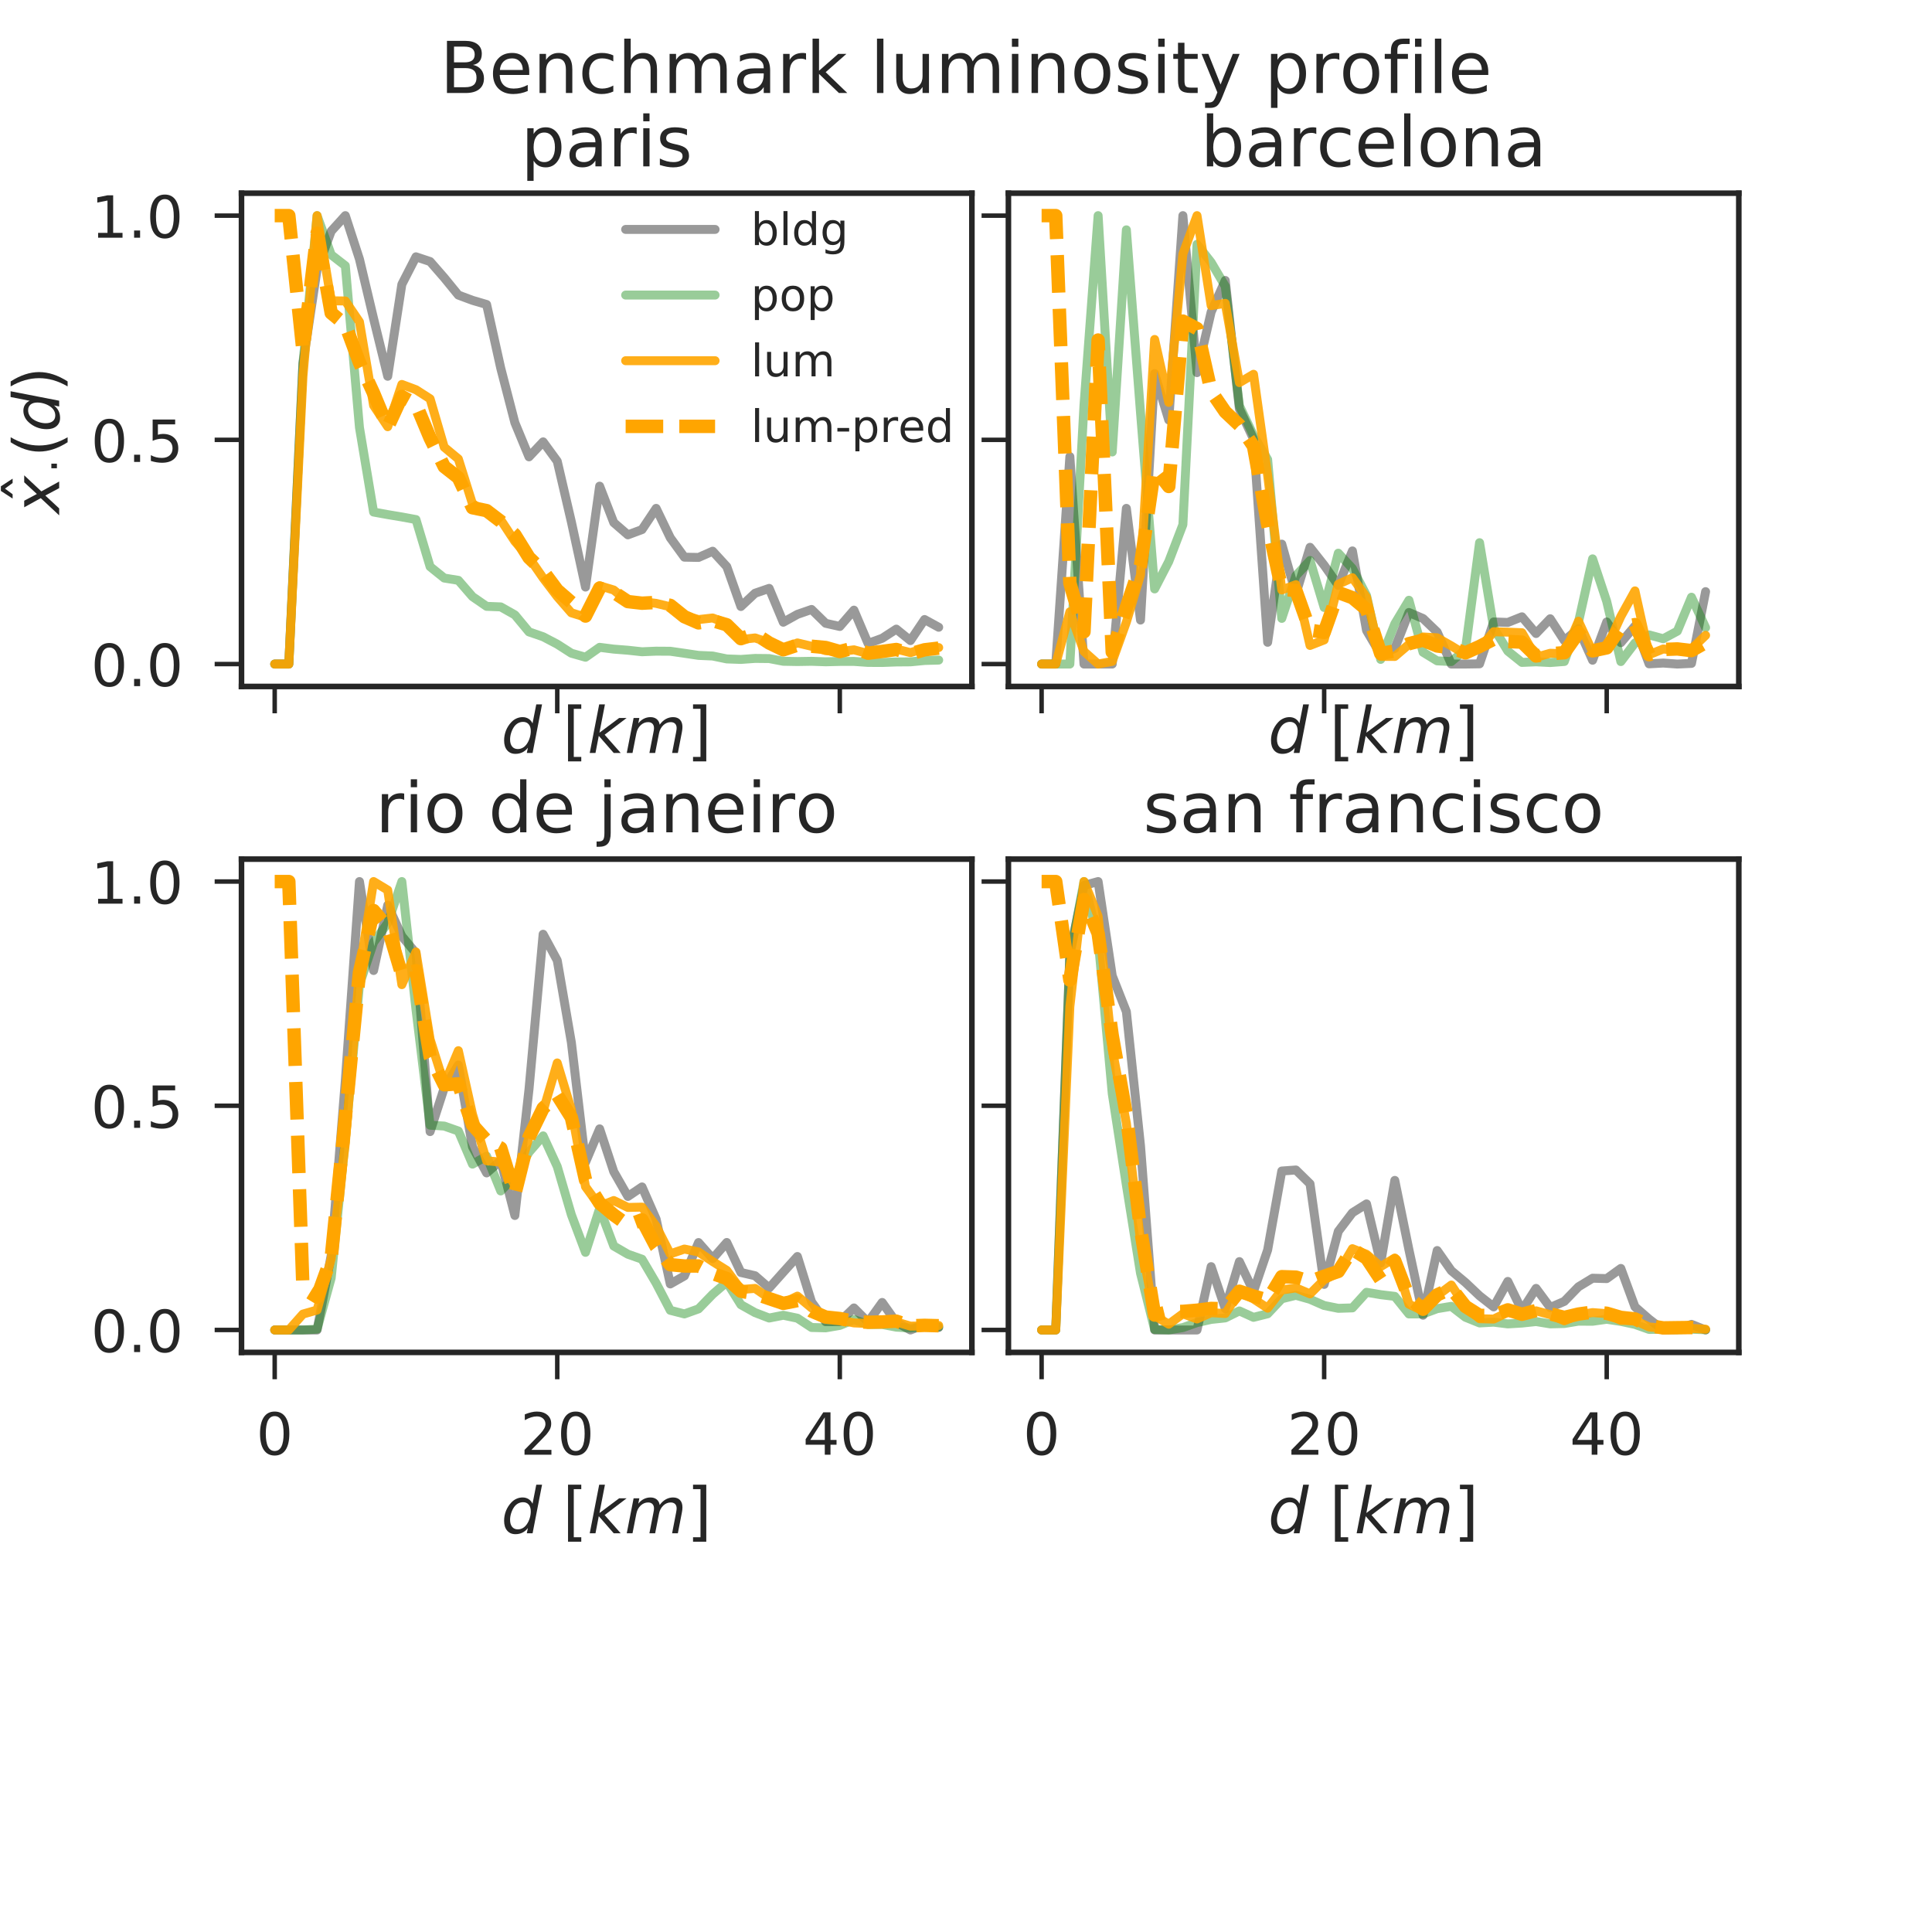 <?xml version="1.0" encoding="utf-8" standalone="no"?>
<!DOCTYPE svg PUBLIC "-//W3C//DTD SVG 1.1//EN"
  "http://www.w3.org/Graphics/SVG/1.1/DTD/svg11.dtd">
<!-- Created with matplotlib (http://matplotlib.org/) -->
<svg height="432pt" version="1.1" viewBox="0 0 432 432" width="432pt" xmlns="http://www.w3.org/2000/svg" xmlns:xlink="http://www.w3.org/1999/xlink">
 <defs>
  <style type="text/css">
*{stroke-linecap:butt;stroke-linejoin:round;}
  </style>
 </defs>
 <g id="figure_1">
  <g id="patch_1">
   <path d="M 0 432 
L 432 432 
L 432 0 
L 0 0 
z
" style="fill:#ffffff;"/>
  </g>
  <g id="axes_1">
   <g id="patch_2">
    <path d="M 54 153.498 
L 217.317 153.498 
L 217.317 43.2 
L 54 43.2 
z
" style="fill:#ffffff;"/>
   </g>
   <g id="matplotlib.axis_1">
    <g id="xtick_1">
     <g id="line2d_1">
      <defs>
       <path d="M 0 0 
L 0 6 
" id="m5bbe6bc171" style="stroke:#262626;"/>
      </defs>
      <g>
       <use style="fill:#262626;stroke:#262626;" x="61.424" xlink:href="#m5bbe6bc171" y="153.498"/>
      </g>
     </g>
    </g>
    <g id="xtick_2">
     <g id="line2d_2">
      <g>
       <use style="fill:#262626;stroke:#262626;" x="124.602" xlink:href="#m5bbe6bc171" y="153.498"/>
      </g>
     </g>
    </g>
    <g id="xtick_3">
     <g id="line2d_3">
      <g>
       <use style="fill:#262626;stroke:#262626;" x="187.781" xlink:href="#m5bbe6bc171" y="153.498"/>
      </g>
     </g>
    </g>
    <g id="text_1">
     <!-- $d \ [km]$ -->
     <defs>
      <path d="M 41.797 8.203 
Q 38.188 3.469 33.25 1.016 
Q 28.328 -1.422 22.312 -1.422 
Q 14.109 -1.422 9.344 4.172 
Q 4.594 9.766 4.594 19.484 
Q 4.594 27.594 7.469 34.938 
Q 10.359 42.281 15.828 48.094 
Q 19.438 51.953 23.969 53.969 
Q 28.516 56 33.5 56 
Q 38.766 56 42.797 53.453 
Q 46.828 50.922 49.031 46.188 
L 54.891 75.984 
L 63.922 75.984 
L 49.125 0 
L 40.094 0 
z
M 13.922 21.094 
Q 13.922 14.016 17.109 10.062 
Q 20.312 6.109 25.984 6.109 
Q 30.172 6.109 33.766 8.125 
Q 37.359 10.156 40.094 14.109 
Q 42.969 18.219 44.625 23.578 
Q 46.297 28.953 46.297 34.188 
Q 46.297 40.969 43.094 44.766 
Q 39.891 48.578 34.281 48.578 
Q 30.031 48.578 26.359 46.578 
Q 22.703 44.578 20.125 40.828 
Q 17.281 36.766 15.594 31.391 
Q 13.922 26.031 13.922 21.094 
" id="DejaVuSans-Oblique-64"/>
      <path d="M 8.594 75.984 
L 29.297 75.984 
L 29.297 69 
L 17.578 69 
L 17.578 -6.203 
L 29.297 -6.203 
L 29.297 -13.188 
L 8.594 -13.188 
z
" id="DejaVuSans-5b"/>
      <path d="M 18.312 75.984 
L 27.297 75.984 
L 18.703 31.688 
L 49.516 54.688 
L 61.188 54.688 
L 26.812 28.516 
L 51.906 0 
L 41.016 0 
L 17.672 26.703 
L 12.5 0 
L 3.516 0 
z
" id="DejaVuSans-Oblique-6b"/>
      <path d="M 89.797 33.016 
L 83.406 0 
L 74.422 0 
L 80.719 32.719 
Q 81.109 34.812 81.297 36.328 
Q 81.5 37.844 81.5 38.922 
Q 81.5 43.312 79.047 45.75 
Q 76.609 48.188 72.219 48.188 
Q 65.672 48.188 60.547 43.281 
Q 55.422 38.375 53.906 30.516 
L 47.906 0 
L 38.922 0 
L 45.312 32.719 
Q 45.703 34.516 45.891 36.047 
Q 46.094 37.594 46.094 38.812 
Q 46.094 43.266 43.656 45.719 
Q 41.219 48.188 36.922 48.188 
Q 30.281 48.188 25.141 43.281 
Q 20.016 38.375 18.5 30.516 
L 12.5 0 
L 3.516 0 
L 14.203 54.688 
L 23.188 54.688 
L 21.484 46.188 
Q 25.141 50.984 30.047 53.484 
Q 34.969 56 40.578 56 
Q 46.531 56 50.359 52.875 
Q 54.203 49.75 54.984 44.188 
Q 59.078 49.953 64.469 52.969 
Q 69.875 56 75.875 56 
Q 82.906 56 86.734 51.953 
Q 90.578 47.906 90.578 40.484 
Q 90.578 38.875 90.375 36.938 
Q 90.188 35.016 89.797 33.016 
" id="DejaVuSans-Oblique-6d"/>
      <path d="M 30.422 75.984 
L 30.422 -13.188 
L 9.719 -13.188 
L 9.719 -6.203 
L 21.391 -6.203 
L 21.391 69 
L 9.719 69 
L 9.719 75.984 
z
" id="DejaVuSans-5d"/>
     </defs>
     <g style="fill:#262626;" transform="translate(112.064 168.364)scale(0.143 -0.143)">
      <use transform="translate(0 0.016)" xlink:href="#DejaVuSans-Oblique-64"/>
      <use transform="translate(95.947 0.016)" xlink:href="#DejaVuSans-5b"/>
      <use transform="translate(134.961 0.016)" xlink:href="#DejaVuSans-Oblique-6b"/>
      <use transform="translate(192.871 0.016)" xlink:href="#DejaVuSans-Oblique-6d"/>
      <use transform="translate(290.283 0.016)" xlink:href="#DejaVuSans-5d"/>
     </g>
    </g>
   </g>
   <g id="matplotlib.axis_2">
    <g id="ytick_1">
     <g id="line2d_4">
      <defs>
       <path d="M 0 0 
L -6 0 
" id="mf1b7a9332d" style="stroke:#262626;"/>
      </defs>
      <g>
       <use style="fill:#262626;stroke:#262626;" x="54" xlink:href="#mf1b7a9332d" y="148.484"/>
      </g>
     </g>
     <g id="text_2">
      <!-- 0.0 -->
      <defs>
       <path d="M 31.781 66.406 
Q 24.172 66.406 20.328 58.906 
Q 16.5 51.422 16.5 36.375 
Q 16.5 21.391 20.328 13.891 
Q 24.172 6.391 31.781 6.391 
Q 39.453 6.391 43.281 13.891 
Q 47.125 21.391 47.125 36.375 
Q 47.125 51.422 43.281 58.906 
Q 39.453 66.406 31.781 66.406 
M 31.781 74.219 
Q 44.047 74.219 50.516 64.516 
Q 56.984 54.828 56.984 36.375 
Q 56.984 17.969 50.516 8.266 
Q 44.047 -1.422 31.781 -1.422 
Q 19.531 -1.422 13.062 8.266 
Q 6.594 17.969 6.594 36.375 
Q 6.594 54.828 13.062 64.516 
Q 19.531 74.219 31.781 74.219 
" id="DejaVuSans-30"/>
       <path d="M 10.688 12.406 
L 21 12.406 
L 21 0 
L 10.688 0 
z
" id="DejaVuSans-2e"/>
      </defs>
      <g style="fill:#262626;" transform="translate(20.326 153.423)scale(0.13 -0.13)">
       <use xlink:href="#DejaVuSans-30"/>
       <use x="63.623" xlink:href="#DejaVuSans-2e"/>
       <use x="95.41" xlink:href="#DejaVuSans-30"/>
      </g>
     </g>
    </g>
    <g id="ytick_2">
     <g id="line2d_5">
      <g>
       <use style="fill:#262626;stroke:#262626;" x="54" xlink:href="#mf1b7a9332d" y="98.349"/>
      </g>
     </g>
     <g id="text_3">
      <!-- 0.5 -->
      <defs>
       <path d="M 10.797 72.906 
L 49.516 72.906 
L 49.516 64.594 
L 19.828 64.594 
L 19.828 46.734 
Q 21.969 47.469 24.109 47.828 
Q 26.266 48.188 28.422 48.188 
Q 40.625 48.188 47.75 41.5 
Q 54.891 34.812 54.891 23.391 
Q 54.891 11.625 47.562 5.094 
Q 40.234 -1.422 26.906 -1.422 
Q 22.312 -1.422 17.547 -0.641 
Q 12.797 0.141 7.719 1.703 
L 7.719 11.625 
Q 12.109 9.234 16.797 8.062 
Q 21.484 6.891 26.703 6.891 
Q 35.156 6.891 40.078 11.328 
Q 45.016 15.766 45.016 23.391 
Q 45.016 31 40.078 35.438 
Q 35.156 39.891 26.703 39.891 
Q 22.75 39.891 18.812 39.016 
Q 14.891 38.141 10.797 36.281 
z
" id="DejaVuSans-35"/>
      </defs>
      <g style="fill:#262626;" transform="translate(20.326 103.288)scale(0.13 -0.13)">
       <use xlink:href="#DejaVuSans-30"/>
       <use x="63.623" xlink:href="#DejaVuSans-2e"/>
       <use x="95.41" xlink:href="#DejaVuSans-35"/>
      </g>
     </g>
    </g>
    <g id="ytick_3">
     <g id="line2d_6">
      <g>
       <use style="fill:#262626;stroke:#262626;" x="54" xlink:href="#mf1b7a9332d" y="48.214"/>
      </g>
     </g>
     <g id="text_4">
      <!-- 1.0 -->
      <defs>
       <path d="M 12.406 8.297 
L 28.516 8.297 
L 28.516 63.922 
L 10.984 60.406 
L 10.984 69.391 
L 28.422 72.906 
L 38.281 72.906 
L 38.281 8.297 
L 54.391 8.297 
L 54.391 0 
L 12.406 0 
z
" id="DejaVuSans-31"/>
      </defs>
      <g style="fill:#262626;" transform="translate(20.326 53.153)scale(0.13 -0.13)">
       <use xlink:href="#DejaVuSans-31"/>
       <use x="63.623" xlink:href="#DejaVuSans-2e"/>
       <use x="95.41" xlink:href="#DejaVuSans-30"/>
      </g>
     </g>
    </g>
    <g id="text_5">
     <!-- $\hat x_{\cdot}(d)$ -->
     <defs>
      <path d="M -28.609 79.984 
L -21.391 79.984 
L -9.422 61.625 
L -16.219 61.625 
L -25 73.578 
L -33.797 61.625 
L -40.578 61.625 
z
M -25 56 
z
" id="DejaVuSans-302"/>
      <path d="M 60.016 54.688 
L 34.906 27.875 
L 50.297 0 
L 39.984 0 
L 28.422 21.688 
L 8.297 0 
L -2.594 0 
L 24.312 28.812 
L 10.016 54.688 
L 20.312 54.688 
L 30.812 34.906 
L 49.125 54.688 
z
" id="DejaVuSans-Oblique-78"/>
      <path d="M 10.688 40.922 
L 21 40.922 
L 21 28.516 
L 10.688 28.516 
z
" id="DejaVuSans-22c5"/>
      <path d="M 31 75.875 
Q 24.469 64.656 21.281 53.656 
Q 18.109 42.672 18.109 31.391 
Q 18.109 20.125 21.312 9.062 
Q 24.516 -2 31 -13.188 
L 23.188 -13.188 
Q 15.875 -1.703 12.234 9.375 
Q 8.594 20.453 8.594 31.391 
Q 8.594 42.281 12.203 53.312 
Q 15.828 64.359 23.188 75.875 
z
" id="DejaVuSans-28"/>
      <path d="M 8.016 75.875 
L 15.828 75.875 
Q 23.141 64.359 26.781 53.312 
Q 30.422 42.281 30.422 31.391 
Q 30.422 20.453 26.781 9.375 
Q 23.141 -1.703 15.828 -13.188 
L 8.016 -13.188 
Q 14.5 -2 17.703 9.062 
Q 20.906 20.125 20.906 31.391 
Q 20.906 42.672 17.703 53.656 
Q 14.5 64.656 8.016 75.875 
" id="DejaVuSans-29"/>
     </defs>
     <g style="fill:#262626;" transform="translate(13.352 114.865)rotate(-90)scale(0.143 -0.143)">
      <use transform="translate(64.227 12.016)" xlink:href="#DejaVuSans-302"/>
      <use transform="translate(0 0.828)" xlink:href="#DejaVuSans-Oblique-78"/>
      <use transform="translate(63.551 -15.578)scale(0.7)" xlink:href="#DejaVuSans-22c5"/>
      <use transform="translate(88.536 0.828)" xlink:href="#DejaVuSans-28"/>
      <use transform="translate(127.55 0.828)" xlink:href="#DejaVuSans-Oblique-64"/>
      <use transform="translate(191.026 0.828)" xlink:href="#DejaVuSans-29"/>
     </g>
    </g>
   </g>
   <g id="line2d_7">
    <path clip-path="url(#p64a6542335)" d="M 61.424 148.484 
L 64.582 148.484 
L 67.741 81.248 
L 70.9 60.214 
L 74.059 51.695 
L 77.218 48.214 
L 80.377 57.945 
L 83.536 71.242 
L 86.695 84.134 
L 89.854 63.584 
L 93.013 57.424 
L 96.172 58.481 
L 99.331 62.104 
L 102.49 65.978 
L 105.649 67.156 
L 108.808 68.086 
L 111.967 82.323 
L 115.125 94.515 
L 118.284 102.151 
L 121.443 98.801 
L 124.602 103.133 
L 127.761 116.701 
L 130.92 131.269 
L 134.079 108.703 
L 137.238 116.857 
L 140.397 119.591 
L 143.556 118.414 
L 146.715 113.674 
L 149.874 120.243 
L 153.033 124.584 
L 156.192 124.645 
L 159.351 123.253 
L 162.51 126.701 
L 165.668 135.615 
L 168.827 132.651 
L 171.986 131.564 
L 175.145 139.132 
L 178.304 137.371 
L 181.463 136.275 
L 184.622 139.369 
L 187.781 140.081 
L 190.94 136.429 
L 194.099 143.871 
L 197.258 142.724 
L 200.417 140.672 
L 203.576 143.235 
L 206.735 138.526 
L 209.894 140.256 
" style="fill:none;opacity:0.4;stroke:#000000;stroke-linecap:round;stroke-width:2;"/>
   </g>
   <g id="line2d_8">
    <path clip-path="url(#p64a6542335)" d="M 61.424 148.484 
L 64.582 148.484 
L 67.741 81.296 
L 70.9 48.214 
L 74.059 56.966 
L 77.218 59.423 
L 80.377 95.596 
L 83.536 114.497 
L 86.695 115.068 
L 89.854 115.595 
L 93.013 116.177 
L 96.172 126.712 
L 99.331 129.253 
L 102.49 129.765 
L 105.649 133.404 
L 108.808 135.582 
L 111.967 135.702 
L 115.125 137.485 
L 118.284 141.295 
L 121.443 142.38 
L 124.602 144.035 
L 127.761 146.061 
L 130.92 146.958 
L 134.079 144.744 
L 137.238 145.145 
L 140.397 145.393 
L 143.556 145.735 
L 146.715 145.602 
L 149.874 145.623 
L 153.033 146.074 
L 156.192 146.547 
L 159.351 146.687 
L 162.51 147.338 
L 165.668 147.452 
L 168.827 147.225 
L 171.986 147.257 
L 175.145 147.864 
L 178.304 147.923 
L 181.463 147.869 
L 184.622 147.979 
L 187.781 147.902 
L 190.94 147.896 
L 194.099 148.116 
L 197.258 148.133 
L 200.417 148.016 
L 203.576 147.991 
L 206.735 147.685 
L 209.894 147.597 
" style="fill:none;opacity:0.4;stroke:#008000;stroke-linecap:round;stroke-width:2;"/>
   </g>
   <g id="line2d_9">
    <path clip-path="url(#p64a6542335)" d="M 61.424 148.484 
L 64.582 148.484 
L 67.741 84.138 
L 70.9 48.214 
L 74.059 67.259 
L 77.218 67.3 
L 80.377 71.967 
L 83.536 90.659 
L 86.695 95.412 
L 89.854 85.962 
L 93.013 87.145 
L 96.172 89.172 
L 99.331 99.993 
L 102.49 102.618 
L 105.649 112.672 
L 108.808 114.417 
L 111.967 116.238 
L 115.125 121.05 
L 118.284 124.681 
L 121.443 129.238 
L 124.602 133.396 
L 127.761 137.026 
L 130.92 138.001 
L 134.079 130.976 
L 137.238 131.931 
L 140.397 134.569 
L 143.556 134.524 
L 146.715 134.914 
L 149.874 135.677 
L 153.033 137.66 
L 156.192 138.538 
L 159.351 138.181 
L 162.51 139.365 
L 165.668 142.998 
L 168.827 142.643 
L 171.986 143.703 
L 175.145 145.033 
L 178.304 143.759 
L 181.463 144.507 
L 184.622 145.488 
L 187.781 145.709 
L 190.94 145.299 
L 194.099 146.154 
L 197.258 145.866 
L 200.417 145.128 
L 203.576 145.929 
L 206.735 144.983 
L 209.894 144.8 
" style="fill:none;opacity:0.9;stroke:#ffa500;stroke-linecap:round;stroke-width:2;"/>
   </g>
   <g id="line2d_10">
    <path clip-path="url(#p64a6542335)" d="M 61.424 48.214 
L 64.582 48.214 
L 67.741 78.473 
L 70.9 52.157 
L 74.059 69.986 
L 77.218 72.596 
L 80.377 81.086 
L 83.536 87.926 
L 86.695 95.533 
L 89.854 88.654 
L 93.013 90.401 
L 96.172 97.943 
L 99.331 104.334 
L 102.49 106.814 
L 105.649 113.531 
L 108.808 114.176 
L 111.967 116.582 
L 115.125 119.576 
L 118.284 124.668 
L 121.443 127.72 
L 124.602 131.963 
L 127.761 134.701 
L 130.92 137.749 
L 134.079 131.497 
L 137.238 132.435 
L 140.397 134.517 
L 143.556 134.877 
L 146.715 134.707 
L 149.874 135.364 
L 153.033 137.899 
L 156.192 139.277 
L 159.351 138.76 
L 162.51 139.706 
L 165.668 142.806 
L 168.827 141.716 
L 171.986 143.769 
L 175.145 145.298 
L 178.304 144.245 
L 181.463 144.499 
L 184.622 144.785 
L 187.781 145.689 
L 190.94 144.882 
L 194.099 146.055 
L 197.258 145.663 
L 200.417 145.229 
L 203.576 146.201 
L 206.735 145.296 
L 209.894 144.922 
" style="fill:none;stroke:#ffa500;stroke-dasharray:8.4,3.6;stroke-dashoffset:0;stroke-width:3;"/>
   </g>
   <g id="patch_3">
    <path d="M 54 153.498 
L 54 43.2 
" style="fill:none;stroke:#262626;stroke-linecap:square;stroke-linejoin:miter;stroke-width:1.25;"/>
   </g>
   <g id="patch_4">
    <path d="M 217.317 153.498 
L 217.317 43.2 
" style="fill:none;stroke:#262626;stroke-linecap:square;stroke-linejoin:miter;stroke-width:1.25;"/>
   </g>
   <g id="patch_5">
    <path d="M 54 153.498 
L 217.317 153.498 
" style="fill:none;stroke:#262626;stroke-linecap:square;stroke-linejoin:miter;stroke-width:1.25;"/>
   </g>
   <g id="patch_6">
    <path d="M 54 43.2 
L 217.317 43.2 
" style="fill:none;stroke:#262626;stroke-linecap:square;stroke-linejoin:miter;stroke-width:1.25;"/>
   </g>
   <g id="text_6">
    <!-- paris -->
    <defs>
     <path d="M 18.109 8.203 
L 18.109 -20.797 
L 9.078 -20.797 
L 9.078 54.688 
L 18.109 54.688 
L 18.109 46.391 
Q 20.953 51.266 25.266 53.625 
Q 29.594 56 35.594 56 
Q 45.562 56 51.781 48.094 
Q 58.016 40.188 58.016 27.297 
Q 58.016 14.406 51.781 6.484 
Q 45.562 -1.422 35.594 -1.422 
Q 29.594 -1.422 25.266 0.953 
Q 20.953 3.328 18.109 8.203 
M 48.688 27.297 
Q 48.688 37.203 44.609 42.844 
Q 40.531 48.484 33.406 48.484 
Q 26.266 48.484 22.188 42.844 
Q 18.109 37.203 18.109 27.297 
Q 18.109 17.391 22.188 11.75 
Q 26.266 6.109 33.406 6.109 
Q 40.531 6.109 44.609 11.75 
Q 48.688 17.391 48.688 27.297 
" id="DejaVuSans-70"/>
     <path d="M 34.281 27.484 
Q 23.391 27.484 19.188 25 
Q 14.984 22.516 14.984 16.5 
Q 14.984 11.719 18.141 8.906 
Q 21.297 6.109 26.703 6.109 
Q 34.188 6.109 38.703 11.406 
Q 43.219 16.703 43.219 25.484 
L 43.219 27.484 
z
M 52.203 31.203 
L 52.203 0 
L 43.219 0 
L 43.219 8.297 
Q 40.141 3.328 35.547 0.953 
Q 30.953 -1.422 24.312 -1.422 
Q 15.922 -1.422 10.953 3.297 
Q 6 8.016 6 15.922 
Q 6 25.141 12.172 29.828 
Q 18.359 34.516 30.609 34.516 
L 43.219 34.516 
L 43.219 35.406 
Q 43.219 41.609 39.141 45 
Q 35.062 48.391 27.688 48.391 
Q 23 48.391 18.547 47.266 
Q 14.109 46.141 10.016 43.891 
L 10.016 52.203 
Q 14.938 54.109 19.578 55.047 
Q 24.219 56 28.609 56 
Q 40.484 56 46.344 49.844 
Q 52.203 43.703 52.203 31.203 
" id="DejaVuSans-61"/>
     <path d="M 41.109 46.297 
Q 39.594 47.172 37.812 47.578 
Q 36.031 48 33.891 48 
Q 26.266 48 22.188 43.047 
Q 18.109 38.094 18.109 28.812 
L 18.109 0 
L 9.078 0 
L 9.078 54.688 
L 18.109 54.688 
L 18.109 46.188 
Q 20.953 51.172 25.484 53.578 
Q 30.031 56 36.531 56 
Q 37.453 56 38.578 55.875 
Q 39.703 55.766 41.062 55.516 
z
" id="DejaVuSans-72"/>
     <path d="M 9.422 54.688 
L 18.406 54.688 
L 18.406 0 
L 9.422 0 
z
M 9.422 75.984 
L 18.406 75.984 
L 18.406 64.594 
L 9.422 64.594 
z
" id="DejaVuSans-69"/>
     <path d="M 44.281 53.078 
L 44.281 44.578 
Q 40.484 46.531 36.375 47.5 
Q 32.281 48.484 27.875 48.484 
Q 21.188 48.484 17.844 46.438 
Q 14.5 44.391 14.5 40.281 
Q 14.5 37.156 16.891 35.375 
Q 19.281 33.594 26.516 31.984 
L 29.594 31.297 
Q 39.156 29.25 43.188 25.516 
Q 47.219 21.781 47.219 15.094 
Q 47.219 7.469 41.188 3.016 
Q 35.156 -1.422 24.609 -1.422 
Q 20.219 -1.422 15.453 -0.562 
Q 10.688 0.297 5.422 2 
L 5.422 11.281 
Q 10.406 8.688 15.234 7.391 
Q 20.062 6.109 24.812 6.109 
Q 31.156 6.109 34.562 8.281 
Q 37.984 10.453 37.984 14.406 
Q 37.984 18.062 35.516 20.016 
Q 33.062 21.969 24.703 23.781 
L 21.578 24.516 
Q 13.234 26.266 9.516 29.906 
Q 5.812 33.547 5.812 39.891 
Q 5.812 47.609 11.281 51.797 
Q 16.75 56 26.812 56 
Q 31.781 56 36.172 55.266 
Q 40.578 54.547 44.281 53.078 
" id="DejaVuSans-73"/>
    </defs>
    <g style="fill:#262626;" transform="translate(116.49 37.2)scale(0.156 -0.156)">
     <use xlink:href="#DejaVuSans-70"/>
     <use x="63.477" xlink:href="#DejaVuSans-61"/>
     <use x="124.756" xlink:href="#DejaVuSans-72"/>
     <use x="165.869" xlink:href="#DejaVuSans-69"/>
     <use x="193.652" xlink:href="#DejaVuSans-73"/>
    </g>
   </g>
   <g id="legend_1">
    <g id="line2d_11">
     <path d="M 139.895 51.298 
L 159.895 51.298 
" style="fill:none;opacity:0.4;stroke:#000000;stroke-linecap:round;stroke-width:2;"/>
    </g>
    <g id="line2d_12"/>
    <g id="text_7">
     <!-- bldg -->
     <defs>
      <path d="M 48.688 27.297 
Q 48.688 37.203 44.609 42.844 
Q 40.531 48.484 33.406 48.484 
Q 26.266 48.484 22.188 42.844 
Q 18.109 37.203 18.109 27.297 
Q 18.109 17.391 22.188 11.75 
Q 26.266 6.109 33.406 6.109 
Q 40.531 6.109 44.609 11.75 
Q 48.688 17.391 48.688 27.297 
M 18.109 46.391 
Q 20.953 51.266 25.266 53.625 
Q 29.594 56 35.594 56 
Q 45.562 56 51.781 48.094 
Q 58.016 40.188 58.016 27.297 
Q 58.016 14.406 51.781 6.484 
Q 45.562 -1.422 35.594 -1.422 
Q 29.594 -1.422 25.266 0.953 
Q 20.953 3.328 18.109 8.203 
L 18.109 0 
L 9.078 0 
L 9.078 75.984 
L 18.109 75.984 
z
" id="DejaVuSans-62"/>
      <path d="M 9.422 75.984 
L 18.406 75.984 
L 18.406 0 
L 9.422 0 
z
" id="DejaVuSans-6c"/>
      <path d="M 45.406 46.391 
L 45.406 75.984 
L 54.391 75.984 
L 54.391 0 
L 45.406 0 
L 45.406 8.203 
Q 42.578 3.328 38.25 0.953 
Q 33.938 -1.422 27.875 -1.422 
Q 17.969 -1.422 11.734 6.484 
Q 5.516 14.406 5.516 27.297 
Q 5.516 40.188 11.734 48.094 
Q 17.969 56 27.875 56 
Q 33.938 56 38.25 53.625 
Q 42.578 51.266 45.406 46.391 
M 14.797 27.297 
Q 14.797 17.391 18.875 11.75 
Q 22.953 6.109 30.078 6.109 
Q 37.203 6.109 41.297 11.75 
Q 45.406 17.391 45.406 27.297 
Q 45.406 37.203 41.297 42.844 
Q 37.203 48.484 30.078 48.484 
Q 22.953 48.484 18.875 42.844 
Q 14.797 37.203 14.797 27.297 
" id="DejaVuSans-64"/>
      <path d="M 45.406 27.984 
Q 45.406 37.75 41.375 43.109 
Q 37.359 48.484 30.078 48.484 
Q 22.859 48.484 18.828 43.109 
Q 14.797 37.75 14.797 27.984 
Q 14.797 18.266 18.828 12.891 
Q 22.859 7.516 30.078 7.516 
Q 37.359 7.516 41.375 12.891 
Q 45.406 18.266 45.406 27.984 
M 54.391 6.781 
Q 54.391 -7.172 48.188 -13.984 
Q 42 -20.797 29.203 -20.797 
Q 24.469 -20.797 20.266 -20.094 
Q 16.062 -19.391 12.109 -17.922 
L 12.109 -9.188 
Q 16.062 -11.328 19.922 -12.344 
Q 23.781 -13.375 27.781 -13.375 
Q 36.625 -13.375 41.016 -8.766 
Q 45.406 -4.156 45.406 5.172 
L 45.406 9.625 
Q 42.625 4.781 38.281 2.391 
Q 33.938 0 27.875 0 
Q 17.828 0 11.672 7.656 
Q 5.516 15.328 5.516 27.984 
Q 5.516 40.672 11.672 48.328 
Q 17.828 56 27.875 56 
Q 33.938 56 38.281 53.609 
Q 42.625 51.219 45.406 46.391 
L 45.406 54.688 
L 54.391 54.688 
z
" id="DejaVuSans-67"/>
     </defs>
     <g style="fill:#262626;" transform="translate(167.895 54.798)scale(0.1 -0.1)">
      <use xlink:href="#DejaVuSans-62"/>
      <use x="63.477" xlink:href="#DejaVuSans-6c"/>
      <use x="91.26" xlink:href="#DejaVuSans-64"/>
      <use x="154.736" xlink:href="#DejaVuSans-67"/>
     </g>
    </g>
    <g id="line2d_13">
     <path d="M 139.895 65.977 
L 159.895 65.977 
" style="fill:none;opacity:0.4;stroke:#008000;stroke-linecap:round;stroke-width:2;"/>
    </g>
    <g id="line2d_14"/>
    <g id="text_8">
     <!-- pop -->
     <defs>
      <path d="M 30.609 48.391 
Q 23.391 48.391 19.188 42.75 
Q 14.984 37.109 14.984 27.297 
Q 14.984 17.484 19.156 11.844 
Q 23.344 6.203 30.609 6.203 
Q 37.797 6.203 41.984 11.859 
Q 46.188 17.531 46.188 27.297 
Q 46.188 37.016 41.984 42.703 
Q 37.797 48.391 30.609 48.391 
M 30.609 56 
Q 42.328 56 49.016 48.375 
Q 55.719 40.766 55.719 27.297 
Q 55.719 13.875 49.016 6.219 
Q 42.328 -1.422 30.609 -1.422 
Q 18.844 -1.422 12.172 6.219 
Q 5.516 13.875 5.516 27.297 
Q 5.516 40.766 12.172 48.375 
Q 18.844 56 30.609 56 
" id="DejaVuSans-6f"/>
     </defs>
     <g style="fill:#262626;" transform="translate(167.895 69.477)scale(0.1 -0.1)">
      <use xlink:href="#DejaVuSans-70"/>
      <use x="63.477" xlink:href="#DejaVuSans-6f"/>
      <use x="124.658" xlink:href="#DejaVuSans-70"/>
     </g>
    </g>
    <g id="line2d_15">
     <path d="M 139.895 80.655 
L 159.895 80.655 
" style="fill:none;opacity:0.9;stroke:#ffa500;stroke-linecap:round;stroke-width:2;"/>
    </g>
    <g id="line2d_16"/>
    <g id="text_9">
     <!-- lum -->
     <defs>
      <path d="M 8.5 21.578 
L 8.5 54.688 
L 17.484 54.688 
L 17.484 21.922 
Q 17.484 14.156 20.5 10.266 
Q 23.531 6.391 29.594 6.391 
Q 36.859 6.391 41.078 11.031 
Q 45.312 15.672 45.312 23.688 
L 45.312 54.688 
L 54.297 54.688 
L 54.297 0 
L 45.312 0 
L 45.312 8.406 
Q 42.047 3.422 37.719 1 
Q 33.406 -1.422 27.688 -1.422 
Q 18.266 -1.422 13.375 4.438 
Q 8.5 10.297 8.5 21.578 
M 31.109 56 
z
" id="DejaVuSans-75"/>
      <path d="M 52 44.188 
Q 55.375 50.25 60.062 53.125 
Q 64.75 56 71.094 56 
Q 79.641 56 84.281 50.016 
Q 88.922 44.047 88.922 33.016 
L 88.922 0 
L 79.891 0 
L 79.891 32.719 
Q 79.891 40.578 77.094 44.375 
Q 74.312 48.188 68.609 48.188 
Q 61.625 48.188 57.562 43.547 
Q 53.516 38.922 53.516 30.906 
L 53.516 0 
L 44.484 0 
L 44.484 32.719 
Q 44.484 40.625 41.703 44.406 
Q 38.922 48.188 33.109 48.188 
Q 26.219 48.188 22.156 43.531 
Q 18.109 38.875 18.109 30.906 
L 18.109 0 
L 9.078 0 
L 9.078 54.688 
L 18.109 54.688 
L 18.109 46.188 
Q 21.188 51.219 25.484 53.609 
Q 29.781 56 35.688 56 
Q 41.656 56 45.828 52.969 
Q 50 49.953 52 44.188 
" id="DejaVuSans-6d"/>
     </defs>
     <g style="fill:#262626;" transform="translate(167.895 84.155)scale(0.1 -0.1)">
      <use xlink:href="#DejaVuSans-6c"/>
      <use x="27.783" xlink:href="#DejaVuSans-75"/>
      <use x="91.162" xlink:href="#DejaVuSans-6d"/>
     </g>
    </g>
    <g id="line2d_17">
     <path d="M 139.895 95.333 
L 159.895 95.333 
" style="fill:none;stroke:#ffa500;stroke-dasharray:8.4,3.6;stroke-dashoffset:0;stroke-width:3;"/>
    </g>
    <g id="line2d_18"/>
    <g id="text_10">
     <!-- lum-pred -->
     <defs>
      <path d="M 4.891 31.391 
L 31.203 31.391 
L 31.203 23.391 
L 4.891 23.391 
z
" id="DejaVuSans-2d"/>
      <path d="M 56.203 29.594 
L 56.203 25.203 
L 14.891 25.203 
Q 15.484 15.922 20.484 11.062 
Q 25.484 6.203 34.422 6.203 
Q 39.594 6.203 44.453 7.469 
Q 49.312 8.734 54.109 11.281 
L 54.109 2.781 
Q 49.266 0.734 44.188 -0.344 
Q 39.109 -1.422 33.891 -1.422 
Q 20.797 -1.422 13.156 6.188 
Q 5.516 13.812 5.516 26.812 
Q 5.516 40.234 12.766 48.109 
Q 20.016 56 32.328 56 
Q 43.359 56 49.781 48.891 
Q 56.203 41.797 56.203 29.594 
M 47.219 32.234 
Q 47.125 39.594 43.094 43.984 
Q 39.062 48.391 32.422 48.391 
Q 24.906 48.391 20.391 44.141 
Q 15.875 39.891 15.188 32.172 
z
" id="DejaVuSans-65"/>
     </defs>
     <g style="fill:#262626;" transform="translate(167.895 98.833)scale(0.1 -0.1)">
      <use xlink:href="#DejaVuSans-6c"/>
      <use x="27.783" xlink:href="#DejaVuSans-75"/>
      <use x="91.162" xlink:href="#DejaVuSans-6d"/>
      <use x="188.574" xlink:href="#DejaVuSans-2d"/>
      <use x="224.658" xlink:href="#DejaVuSans-70"/>
      <use x="288.135" xlink:href="#DejaVuSans-72"/>
      <use x="329.217" xlink:href="#DejaVuSans-65"/>
      <use x="390.74" xlink:href="#DejaVuSans-64"/>
     </g>
    </g>
   </g>
  </g>
  <g id="axes_2">
   <g id="patch_7">
    <path d="M 225.483 153.498 
L 388.8 153.498 
L 388.8 43.2 
L 225.483 43.2 
z
" style="fill:#ffffff;"/>
   </g>
   <g id="matplotlib.axis_3">
    <g id="xtick_4">
     <g id="line2d_19">
      <g>
       <use style="fill:#262626;stroke:#262626;" x="232.906" xlink:href="#m5bbe6bc171" y="153.498"/>
      </g>
     </g>
    </g>
    <g id="xtick_5">
     <g id="line2d_20">
      <g>
       <use style="fill:#262626;stroke:#262626;" x="296.085" xlink:href="#m5bbe6bc171" y="153.498"/>
      </g>
     </g>
    </g>
    <g id="xtick_6">
     <g id="line2d_21">
      <g>
       <use style="fill:#262626;stroke:#262626;" x="359.264" xlink:href="#m5bbe6bc171" y="153.498"/>
      </g>
     </g>
    </g>
    <g id="text_11">
     <!-- $d \ [km]$ -->
     <g style="fill:#262626;" transform="translate(283.546 168.364)scale(0.143 -0.143)">
      <use transform="translate(0 0.016)" xlink:href="#DejaVuSans-Oblique-64"/>
      <use transform="translate(95.947 0.016)" xlink:href="#DejaVuSans-5b"/>
      <use transform="translate(134.961 0.016)" xlink:href="#DejaVuSans-Oblique-6b"/>
      <use transform="translate(192.871 0.016)" xlink:href="#DejaVuSans-Oblique-6d"/>
      <use transform="translate(290.283 0.016)" xlink:href="#DejaVuSans-5d"/>
     </g>
    </g>
   </g>
   <g id="matplotlib.axis_4">
    <g id="ytick_4">
     <g id="line2d_22">
      <g>
       <use style="fill:#262626;stroke:#262626;" x="225.483" xlink:href="#mf1b7a9332d" y="148.484"/>
      </g>
     </g>
    </g>
    <g id="ytick_5">
     <g id="line2d_23">
      <g>
       <use style="fill:#262626;stroke:#262626;" x="225.483" xlink:href="#mf1b7a9332d" y="98.349"/>
      </g>
     </g>
    </g>
    <g id="ytick_6">
     <g id="line2d_24">
      <g>
       <use style="fill:#262626;stroke:#262626;" x="225.483" xlink:href="#mf1b7a9332d" y="48.214"/>
      </g>
     </g>
    </g>
   </g>
   <g id="line2d_25">
    <path clip-path="url(#p40404853d1)" d="M 232.906 148.484 
L 236.065 148.484 
L 239.224 102.097 
L 242.383 148.484 
L 245.542 148.484 
L 248.701 148.484 
L 251.86 113.674 
L 255.019 138.646 
L 258.178 83.541 
L 261.337 93.908 
L 264.496 48.214 
L 267.655 83.323 
L 270.814 69.779 
L 273.973 62.71 
L 277.132 91.439 
L 280.29 98.162 
L 283.449 143.62 
L 286.608 121.665 
L 289.767 132.818 
L 292.926 122.379 
L 296.085 126.39 
L 299.244 130.885 
L 302.403 123.187 
L 305.562 140.978 
L 308.721 146.333 
L 311.88 144.988 
L 315.039 136.955 
L 318.198 138.301 
L 321.357 141.331 
L 324.516 148.484 
L 327.675 148.484 
L 330.833 148.431 
L 333.992 139.069 
L 337.151 139.177 
L 340.31 137.918 
L 343.469 141.655 
L 346.628 138.355 
L 349.787 143.232 
L 352.946 140.576 
L 356.105 147.628 
L 359.264 139.076 
L 362.423 143.698 
L 365.582 139.983 
L 368.741 148.435 
L 371.9 148.259 
L 375.059 148.484 
L 378.218 148.337 
L 381.376 132.293 
" style="fill:none;opacity:0.4;stroke:#000000;stroke-linecap:round;stroke-width:2;"/>
   </g>
   <g id="line2d_26">
    <path clip-path="url(#p40404853d1)" d="M 232.906 148.484 
L 236.065 148.484 
L 239.224 148.484 
L 242.383 90.591 
L 245.542 48.214 
L 248.701 101.062 
L 251.86 51.392 
L 255.019 92.232 
L 258.178 131.685 
L 261.337 125.561 
L 264.496 117.315 
L 267.655 54.627 
L 270.814 58.665 
L 273.973 64.007 
L 277.132 90.728 
L 280.29 97.392 
L 283.449 102.747 
L 286.608 138.274 
L 289.767 128.724 
L 292.926 125.327 
L 296.085 135.83 
L 299.244 123.691 
L 302.403 127.114 
L 305.562 133.168 
L 308.721 147.444 
L 311.88 139.488 
L 315.039 134.215 
L 318.198 145.841 
L 321.357 147.77 
L 324.516 147.926 
L 327.675 145.23 
L 330.833 121.347 
L 333.992 140.404 
L 337.151 145.583 
L 340.31 148.118 
L 343.469 147.984 
L 346.628 148.147 
L 349.787 147.908 
L 352.946 139.119 
L 356.105 124.96 
L 359.264 134.475 
L 362.423 147.928 
L 365.582 143.771 
L 368.741 141.968 
L 371.9 142.826 
L 375.059 141.123 
L 378.218 133.535 
L 381.376 140.337 
" style="fill:none;opacity:0.4;stroke:#008000;stroke-linecap:round;stroke-width:2;"/>
   </g>
   <g id="line2d_27">
    <path clip-path="url(#p40404853d1)" d="M 232.906 148.484 
L 236.065 148.484 
L 239.224 136.808 
L 242.383 145.672 
L 245.542 148.484 
L 248.701 147.887 
L 251.86 139.097 
L 255.019 128.534 
L 258.178 75.905 
L 261.337 89.983 
L 264.496 56.801 
L 267.655 48.214 
L 270.814 68.341 
L 273.973 67.829 
L 277.132 85.553 
L 280.29 83.689 
L 283.449 106.281 
L 286.608 131.915 
L 289.767 130.733 
L 292.926 144.324 
L 296.085 143.088 
L 299.244 130.64 
L 302.403 129.181 
L 305.562 133.57 
L 308.721 146.782 
L 311.88 146.785 
L 315.039 144.088 
L 318.198 142.429 
L 321.357 142.615 
L 324.516 144.413 
L 327.675 146.341 
L 330.833 145.01 
L 333.992 141.249 
L 337.151 141.354 
L 340.31 141.476 
L 343.469 146.978 
L 346.628 146.069 
L 349.787 146.182 
L 352.946 138.906 
L 356.105 145.754 
L 359.264 144.772 
L 362.423 137.833 
L 365.582 132.124 
L 368.741 146.383 
L 371.9 145.117 
L 375.059 145.454 
L 378.218 145.108 
L 381.376 142.06 
" style="fill:none;opacity:0.9;stroke:#ffa500;stroke-linecap:round;stroke-width:2;"/>
   </g>
   <g id="line2d_28">
    <path clip-path="url(#p40404853d1)" d="M 232.906 48.214 
L 236.065 48.214 
L 239.224 130.368 
L 242.383 141.266 
L 245.542 76.035 
L 248.701 145.808 
L 251.86 135.752 
L 255.019 126.413 
L 258.178 104.706 
L 261.337 108.779 
L 264.496 71.799 
L 267.655 73.476 
L 270.814 87.485 
L 273.973 92.094 
L 277.132 95.072 
L 280.29 99.778 
L 283.449 117.205 
L 286.608 131.746 
L 289.767 132.048 
L 292.926 140.914 
L 296.085 141.407 
L 299.244 132.486 
L 302.403 133.643 
L 305.562 136.28 
L 308.721 146.123 
L 311.88 145.561 
L 315.039 143.93 
L 318.198 143.137 
L 321.357 144.441 
L 324.516 144.832 
L 327.675 145.982 
L 330.833 144.555 
L 333.992 142.926 
L 337.151 143.437 
L 340.31 143.585 
L 343.469 146.679 
L 346.628 146.174 
L 349.787 145.951 
L 352.946 141.457 
L 356.105 145.534 
L 359.264 144.86 
L 362.423 140.217 
L 365.582 139.671 
L 368.741 146.391 
L 371.9 145.221 
L 375.059 145.103 
L 378.218 145.475 
L 381.376 143.672 
" style="fill:none;stroke:#ffa500;stroke-dasharray:8.4,3.6;stroke-dashoffset:0;stroke-width:3;"/>
   </g>
   <g id="patch_8">
    <path d="M 225.483 153.498 
L 225.483 43.2 
" style="fill:none;stroke:#262626;stroke-linecap:square;stroke-linejoin:miter;stroke-width:1.25;"/>
   </g>
   <g id="patch_9">
    <path d="M 388.8 153.498 
L 388.8 43.2 
" style="fill:none;stroke:#262626;stroke-linecap:square;stroke-linejoin:miter;stroke-width:1.25;"/>
   </g>
   <g id="patch_10">
    <path d="M 225.483 153.498 
L 388.8 153.498 
" style="fill:none;stroke:#262626;stroke-linecap:square;stroke-linejoin:miter;stroke-width:1.25;"/>
   </g>
   <g id="patch_11">
    <path d="M 225.483 43.2 
L 388.8 43.2 
" style="fill:none;stroke:#262626;stroke-linecap:square;stroke-linejoin:miter;stroke-width:1.25;"/>
   </g>
   <g id="text_12">
    <!-- barcelona -->
    <defs>
     <path d="M 48.781 52.594 
L 48.781 44.188 
Q 44.969 46.297 41.141 47.344 
Q 37.312 48.391 33.406 48.391 
Q 24.656 48.391 19.812 42.844 
Q 14.984 37.312 14.984 27.297 
Q 14.984 17.281 19.812 11.734 
Q 24.656 6.203 33.406 6.203 
Q 37.312 6.203 41.141 7.25 
Q 44.969 8.297 48.781 10.406 
L 48.781 2.094 
Q 45.016 0.344 40.984 -0.531 
Q 36.969 -1.422 32.422 -1.422 
Q 20.062 -1.422 12.781 6.344 
Q 5.516 14.109 5.516 27.297 
Q 5.516 40.672 12.859 48.328 
Q 20.219 56 33.016 56 
Q 37.156 56 41.109 55.141 
Q 45.062 54.297 48.781 52.594 
" id="DejaVuSans-63"/>
     <path d="M 54.891 33.016 
L 54.891 0 
L 45.906 0 
L 45.906 32.719 
Q 45.906 40.484 42.875 44.328 
Q 39.844 48.188 33.797 48.188 
Q 26.516 48.188 22.312 43.547 
Q 18.109 38.922 18.109 30.906 
L 18.109 0 
L 9.078 0 
L 9.078 54.688 
L 18.109 54.688 
L 18.109 46.188 
Q 21.344 51.125 25.703 53.562 
Q 30.078 56 35.797 56 
Q 45.219 56 50.047 50.172 
Q 54.891 44.344 54.891 33.016 
" id="DejaVuSans-6e"/>
    </defs>
    <g style="fill:#262626;" transform="translate(268.455 37.2)scale(0.156 -0.156)">
     <use xlink:href="#DejaVuSans-62"/>
     <use x="63.477" xlink:href="#DejaVuSans-61"/>
     <use x="124.756" xlink:href="#DejaVuSans-72"/>
     <use x="165.838" xlink:href="#DejaVuSans-63"/>
     <use x="220.818" xlink:href="#DejaVuSans-65"/>
     <use x="282.342" xlink:href="#DejaVuSans-6c"/>
     <use x="310.125" xlink:href="#DejaVuSans-6f"/>
     <use x="371.307" xlink:href="#DejaVuSans-6e"/>
     <use x="434.686" xlink:href="#DejaVuSans-61"/>
    </g>
   </g>
  </g>
  <g id="axes_3">
   <g id="patch_12">
    <path d="M 54 302.4 
L 217.317 302.4 
L 217.317 192.102 
L 54 192.102 
z
" style="fill:#ffffff;"/>
   </g>
   <g id="matplotlib.axis_5">
    <g id="xtick_7">
     <g id="line2d_29">
      <g>
       <use style="fill:#262626;stroke:#262626;" x="61.424" xlink:href="#m5bbe6bc171" y="302.4"/>
      </g>
     </g>
     <g id="text_13">
      <!-- 0 -->
      <g style="fill:#262626;" transform="translate(57.288 325.278)scale(0.13 -0.13)">
       <use xlink:href="#DejaVuSans-30"/>
      </g>
     </g>
    </g>
    <g id="xtick_8">
     <g id="line2d_30">
      <g>
       <use style="fill:#262626;stroke:#262626;" x="124.602" xlink:href="#m5bbe6bc171" y="302.4"/>
      </g>
     </g>
     <g id="text_14">
      <!-- 20 -->
      <defs>
       <path d="M 19.188 8.297 
L 53.609 8.297 
L 53.609 0 
L 7.328 0 
L 7.328 8.297 
Q 12.938 14.109 22.625 23.891 
Q 32.328 33.688 34.812 36.531 
Q 39.547 41.844 41.422 45.531 
Q 43.312 49.219 43.312 52.781 
Q 43.312 58.594 39.234 62.25 
Q 35.156 65.922 28.609 65.922 
Q 23.969 65.922 18.812 64.312 
Q 13.672 62.703 7.812 59.422 
L 7.812 69.391 
Q 13.766 71.781 18.938 73 
Q 24.125 74.219 28.422 74.219 
Q 39.75 74.219 46.484 68.547 
Q 53.219 62.891 53.219 53.422 
Q 53.219 48.922 51.531 44.891 
Q 49.859 40.875 45.406 35.406 
Q 44.188 33.984 37.641 27.219 
Q 31.109 20.453 19.188 8.297 
" id="DejaVuSans-32"/>
      </defs>
      <g style="fill:#262626;" transform="translate(116.331 325.278)scale(0.13 -0.13)">
       <use xlink:href="#DejaVuSans-32"/>
       <use x="63.623" xlink:href="#DejaVuSans-30"/>
      </g>
     </g>
    </g>
    <g id="xtick_9">
     <g id="line2d_31">
      <g>
       <use style="fill:#262626;stroke:#262626;" x="187.781" xlink:href="#m5bbe6bc171" y="302.4"/>
      </g>
     </g>
     <g id="text_15">
      <!-- 40 -->
      <defs>
       <path d="M 37.797 64.312 
L 12.891 25.391 
L 37.797 25.391 
z
M 35.203 72.906 
L 47.609 72.906 
L 47.609 25.391 
L 58.016 25.391 
L 58.016 17.188 
L 47.609 17.188 
L 47.609 0 
L 37.797 0 
L 37.797 17.188 
L 4.891 17.188 
L 4.891 26.703 
z
" id="DejaVuSans-34"/>
      </defs>
      <g style="fill:#262626;" transform="translate(179.51 325.278)scale(0.13 -0.13)">
       <use xlink:href="#DejaVuSans-34"/>
       <use x="63.623" xlink:href="#DejaVuSans-30"/>
      </g>
     </g>
    </g>
    <g id="text_16">
     <!-- $d \ [km]$ -->
     <g style="fill:#262626;" transform="translate(112.064 342.847)scale(0.143 -0.143)">
      <use transform="translate(0 0.016)" xlink:href="#DejaVuSans-Oblique-64"/>
      <use transform="translate(95.947 0.016)" xlink:href="#DejaVuSans-5b"/>
      <use transform="translate(134.961 0.016)" xlink:href="#DejaVuSans-Oblique-6b"/>
      <use transform="translate(192.871 0.016)" xlink:href="#DejaVuSans-Oblique-6d"/>
      <use transform="translate(290.283 0.016)" xlink:href="#DejaVuSans-5d"/>
     </g>
    </g>
   </g>
   <g id="matplotlib.axis_6">
    <g id="ytick_7">
     <g id="line2d_32">
      <g>
       <use style="fill:#262626;stroke:#262626;" x="54" xlink:href="#mf1b7a9332d" y="297.386"/>
      </g>
     </g>
     <g id="text_17">
      <!-- 0.0 -->
      <g style="fill:#262626;" transform="translate(20.326 302.325)scale(0.13 -0.13)">
       <use xlink:href="#DejaVuSans-30"/>
       <use x="63.623" xlink:href="#DejaVuSans-2e"/>
       <use x="95.41" xlink:href="#DejaVuSans-30"/>
      </g>
     </g>
    </g>
    <g id="ytick_8">
     <g id="line2d_33">
      <g>
       <use style="fill:#262626;stroke:#262626;" x="54" xlink:href="#mf1b7a9332d" y="247.251"/>
      </g>
     </g>
     <g id="text_18">
      <!-- 0.5 -->
      <g style="fill:#262626;" transform="translate(20.326 252.19)scale(0.13 -0.13)">
       <use xlink:href="#DejaVuSans-30"/>
       <use x="63.623" xlink:href="#DejaVuSans-2e"/>
       <use x="95.41" xlink:href="#DejaVuSans-35"/>
      </g>
     </g>
    </g>
    <g id="ytick_9">
     <g id="line2d_34">
      <g>
       <use style="fill:#262626;stroke:#262626;" x="54" xlink:href="#mf1b7a9332d" y="197.116"/>
      </g>
     </g>
     <g id="text_19">
      <!-- 1.0 -->
      <g style="fill:#262626;" transform="translate(20.326 202.055)scale(0.13 -0.13)">
       <use xlink:href="#DejaVuSans-31"/>
       <use x="63.623" xlink:href="#DejaVuSans-2e"/>
       <use x="95.41" xlink:href="#DejaVuSans-30"/>
      </g>
     </g>
    </g>
   </g>
   <g id="line2d_35">
    <path clip-path="url(#p39a63e28d2)" d="M 61.424 297.386 
L 64.582 297.386 
L 67.741 297.386 
L 70.9 297.386 
L 74.059 280.675 
L 77.218 241.657 
L 80.377 197.116 
L 83.536 217.006 
L 86.695 202.393 
L 89.854 209.334 
L 93.013 213.126 
L 96.172 253.029 
L 99.331 243.267 
L 102.49 238.146 
L 105.649 256.435 
L 108.808 262.27 
L 111.967 259.503 
L 115.125 271.785 
L 118.284 243.574 
L 121.443 208.901 
L 124.602 214.749 
L 127.761 233.108 
L 130.92 259.889 
L 134.079 252.415 
L 137.238 261.992 
L 140.397 267.524 
L 143.556 265.397 
L 146.715 272.601 
L 149.874 287.096 
L 153.033 285.299 
L 156.192 277.836 
L 159.351 281.427 
L 162.51 277.82 
L 165.668 284.533 
L 168.827 285.253 
L 171.986 287.998 
L 175.145 284.459 
L 178.304 280.956 
L 181.463 291.101 
L 184.622 295.529 
L 187.781 295.51 
L 190.94 292.459 
L 194.099 295.619 
L 197.258 291.232 
L 200.417 295.681 
L 203.576 297.386 
L 206.735 296.183 
L 209.894 296.825 
" style="fill:none;opacity:0.4;stroke:#000000;stroke-linecap:round;stroke-width:2;"/>
   </g>
   <g id="line2d_36">
    <path clip-path="url(#p39a63e28d2)" d="M 61.424 297.386 
L 64.582 297.386 
L 67.741 297.386 
L 70.9 297.196 
L 74.059 285.737 
L 77.218 254.862 
L 80.377 220.161 
L 83.536 210.695 
L 86.695 206.409 
L 89.854 197.116 
L 93.013 225.696 
L 96.172 251.59 
L 99.331 251.791 
L 102.49 252.898 
L 105.649 260.306 
L 108.808 258.517 
L 111.967 266.301 
L 115.125 263.001 
L 118.284 257.631 
L 121.443 253.984 
L 124.602 260.843 
L 127.761 271.626 
L 130.92 280.028 
L 134.079 270.234 
L 137.238 278.615 
L 140.397 280.445 
L 143.556 281.563 
L 146.715 286.929 
L 149.874 292.987 
L 153.033 293.798 
L 156.192 292.668 
L 159.351 289.408 
L 162.51 286.683 
L 165.668 291.737 
L 168.827 293.504 
L 171.986 294.716 
L 175.145 294.095 
L 178.304 294.753 
L 181.463 296.827 
L 184.622 296.906 
L 187.781 296.364 
L 190.94 295.058 
L 194.099 296.151 
L 197.258 296.146 
L 200.417 296.753 
L 203.576 296.939 
L 206.735 296.691 
L 209.894 296.711 
" style="fill:none;opacity:0.4;stroke:#008000;stroke-linecap:round;stroke-width:2;"/>
   </g>
   <g id="line2d_37">
    <path clip-path="url(#p39a63e28d2)" d="M 61.424 297.386 
L 64.582 297.386 
L 67.741 293.829 
L 70.9 292.927 
L 74.059 281.466 
L 77.218 255.646 
L 80.377 217.15 
L 83.536 197.116 
L 86.695 199.027 
L 89.854 220.17 
L 93.013 212.865 
L 96.172 232.385 
L 99.331 242.479 
L 102.49 234.936 
L 105.649 249.13 
L 108.808 259.551 
L 111.967 259.861 
L 115.125 265.058 
L 118.284 254.273 
L 121.443 248.442 
L 124.602 237.676 
L 127.761 248.152 
L 130.92 265.34 
L 134.079 269.691 
L 137.238 268.442 
L 140.397 269.987 
L 143.556 269.915 
L 146.715 274.166 
L 149.874 280.374 
L 153.033 279.29 
L 156.192 279.953 
L 159.351 282.08 
L 162.51 284.063 
L 165.668 288.342 
L 168.827 288.089 
L 171.986 290.267 
L 175.145 291.354 
L 178.304 289.815 
L 181.463 292.443 
L 184.622 294.234 
L 187.781 295.154 
L 190.94 295.806 
L 194.099 295.945 
L 197.258 295.91 
L 200.417 295.595 
L 203.576 296.523 
L 206.735 296.485 
L 209.894 296.378 
" style="fill:none;opacity:0.9;stroke:#ffa500;stroke-linecap:round;stroke-width:2;"/>
   </g>
   <g id="line2d_38">
    <path clip-path="url(#p39a63e28d2)" d="M 61.424 197.116 
L 64.582 197.116 
L 67.741 288.083 
L 70.9 290.011 
L 74.059 281.29 
L 77.218 249.855 
L 80.377 217.448 
L 83.536 203.602 
L 86.695 207.354 
L 89.854 217.972 
L 93.013 217.059 
L 96.172 236.212 
L 99.331 242.559 
L 102.49 242.352 
L 105.649 251.521 
L 108.808 255.046 
L 111.967 256.715 
L 115.125 267.015 
L 118.284 254.282 
L 121.443 247.796 
L 124.602 244.845 
L 127.761 249.875 
L 130.92 263.854 
L 134.079 269.009 
L 137.238 271.659 
L 140.397 273.936 
L 143.556 272.764 
L 146.715 278.779 
L 149.874 282.787 
L 153.033 283.079 
L 156.192 283.072 
L 159.351 284.744 
L 162.51 285.886 
L 165.668 288.722 
L 168.827 289.28 
L 171.986 290.373 
L 175.145 291.438 
L 178.304 290.812 
L 181.463 293.162 
L 184.622 294.499 
L 187.781 294.828 
L 190.94 295.474 
L 194.099 295.665 
L 197.258 295.59 
L 200.417 295.418 
L 203.576 296.461 
L 206.735 296.351 
L 209.894 296.435 
" style="fill:none;stroke:#ffa500;stroke-dasharray:8.4,3.6;stroke-dashoffset:0;stroke-width:3;"/>
   </g>
   <g id="patch_13">
    <path d="M 54 302.4 
L 54 192.102 
" style="fill:none;stroke:#262626;stroke-linecap:square;stroke-linejoin:miter;stroke-width:1.25;"/>
   </g>
   <g id="patch_14">
    <path d="M 217.317 302.4 
L 217.317 192.102 
" style="fill:none;stroke:#262626;stroke-linecap:square;stroke-linejoin:miter;stroke-width:1.25;"/>
   </g>
   <g id="patch_15">
    <path d="M 54 302.4 
L 217.317 302.4 
" style="fill:none;stroke:#262626;stroke-linecap:square;stroke-linejoin:miter;stroke-width:1.25;"/>
   </g>
   <g id="patch_16">
    <path d="M 54 192.102 
L 217.317 192.102 
" style="fill:none;stroke:#262626;stroke-linecap:square;stroke-linejoin:miter;stroke-width:1.25;"/>
   </g>
   <g id="text_20">
    <!-- rio de janeiro -->
    <defs>
     <path id="DejaVuSans-20"/>
     <path d="M 9.422 54.688 
L 18.406 54.688 
L 18.406 -0.984 
Q 18.406 -11.422 14.422 -16.109 
Q 10.453 -20.797 1.609 -20.797 
L -1.812 -20.797 
L -1.812 -13.188 
L 0.594 -13.188 
Q 5.719 -13.188 7.562 -10.812 
Q 9.422 -8.453 9.422 -0.984 
z
M 9.422 75.984 
L 18.406 75.984 
L 18.406 64.594 
L 9.422 64.594 
z
" id="DejaVuSans-6a"/>
    </defs>
    <g style="fill:#262626;" transform="translate(83.97 186.102)scale(0.156 -0.156)">
     <use xlink:href="#DejaVuSans-72"/>
     <use x="41.113" xlink:href="#DejaVuSans-69"/>
     <use x="68.896" xlink:href="#DejaVuSans-6f"/>
     <use x="130.078" xlink:href="#DejaVuSans-20"/>
     <use x="161.865" xlink:href="#DejaVuSans-64"/>
     <use x="225.342" xlink:href="#DejaVuSans-65"/>
     <use x="286.865" xlink:href="#DejaVuSans-20"/>
     <use x="318.652" xlink:href="#DejaVuSans-6a"/>
     <use x="346.436" xlink:href="#DejaVuSans-61"/>
     <use x="407.715" xlink:href="#DejaVuSans-6e"/>
     <use x="471.094" xlink:href="#DejaVuSans-65"/>
     <use x="532.617" xlink:href="#DejaVuSans-69"/>
     <use x="560.4" xlink:href="#DejaVuSans-72"/>
     <use x="601.482" xlink:href="#DejaVuSans-6f"/>
    </g>
   </g>
  </g>
  <g id="axes_4">
   <g id="patch_17">
    <path d="M 225.483 302.4 
L 388.8 302.4 
L 388.8 192.102 
L 225.483 192.102 
z
" style="fill:#ffffff;"/>
   </g>
   <g id="matplotlib.axis_7">
    <g id="xtick_10">
     <g id="line2d_39">
      <g>
       <use style="fill:#262626;stroke:#262626;" x="232.906" xlink:href="#m5bbe6bc171" y="302.4"/>
      </g>
     </g>
     <g id="text_21">
      <!-- 0 -->
      <g style="fill:#262626;" transform="translate(228.771 325.278)scale(0.13 -0.13)">
       <use xlink:href="#DejaVuSans-30"/>
      </g>
     </g>
    </g>
    <g id="xtick_11">
     <g id="line2d_40">
      <g>
       <use style="fill:#262626;stroke:#262626;" x="296.085" xlink:href="#m5bbe6bc171" y="302.4"/>
      </g>
     </g>
     <g id="text_22">
      <!-- 20 -->
      <g style="fill:#262626;" transform="translate(287.814 325.278)scale(0.13 -0.13)">
       <use xlink:href="#DejaVuSans-32"/>
       <use x="63.623" xlink:href="#DejaVuSans-30"/>
      </g>
     </g>
    </g>
    <g id="xtick_12">
     <g id="line2d_41">
      <g>
       <use style="fill:#262626;stroke:#262626;" x="359.264" xlink:href="#m5bbe6bc171" y="302.4"/>
      </g>
     </g>
     <g id="text_23">
      <!-- 40 -->
      <g style="fill:#262626;" transform="translate(350.993 325.278)scale(0.13 -0.13)">
       <use xlink:href="#DejaVuSans-34"/>
       <use x="63.623" xlink:href="#DejaVuSans-30"/>
      </g>
     </g>
    </g>
    <g id="text_24">
     <!-- $d \ [km]$ -->
     <g style="fill:#262626;" transform="translate(283.546 342.847)scale(0.143 -0.143)">
      <use transform="translate(0 0.016)" xlink:href="#DejaVuSans-Oblique-64"/>
      <use transform="translate(95.947 0.016)" xlink:href="#DejaVuSans-5b"/>
      <use transform="translate(134.961 0.016)" xlink:href="#DejaVuSans-Oblique-6b"/>
      <use transform="translate(192.871 0.016)" xlink:href="#DejaVuSans-Oblique-6d"/>
      <use transform="translate(290.283 0.016)" xlink:href="#DejaVuSans-5d"/>
     </g>
    </g>
   </g>
   <g id="matplotlib.axis_8">
    <g id="ytick_10">
     <g id="line2d_42">
      <g>
       <use style="fill:#262626;stroke:#262626;" x="225.483" xlink:href="#mf1b7a9332d" y="297.386"/>
      </g>
     </g>
    </g>
    <g id="ytick_11">
     <g id="line2d_43">
      <g>
       <use style="fill:#262626;stroke:#262626;" x="225.483" xlink:href="#mf1b7a9332d" y="247.251"/>
      </g>
     </g>
    </g>
    <g id="ytick_12">
     <g id="line2d_44">
      <g>
       <use style="fill:#262626;stroke:#262626;" x="225.483" xlink:href="#mf1b7a9332d" y="197.116"/>
      </g>
     </g>
    </g>
   </g>
   <g id="line2d_45">
    <path clip-path="url(#p3383aa654e)" d="M 232.906 297.386 
L 236.065 297.386 
L 239.224 213.191 
L 242.383 197.993 
L 245.542 197.116 
L 248.701 218.19 
L 251.86 226.205 
L 255.019 256.16 
L 258.178 297.386 
L 261.337 297.386 
L 264.496 297.386 
L 267.655 297.386 
L 270.814 283.222 
L 273.973 292.61 
L 277.132 282.099 
L 280.29 288.764 
L 283.449 279.492 
L 286.608 261.843 
L 289.767 261.612 
L 292.926 264.705 
L 296.085 287.196 
L 299.244 275.337 
L 302.403 271.171 
L 305.562 269.193 
L 308.721 282.414 
L 311.88 263.939 
L 315.039 279.425 
L 318.198 294.088 
L 321.357 279.623 
L 324.516 284.127 
L 327.675 286.765 
L 330.833 289.75 
L 333.992 292.227 
L 337.151 286.53 
L 340.31 293.013 
L 343.469 288.089 
L 346.628 292.357 
L 349.787 290.99 
L 352.946 287.733 
L 356.105 285.811 
L 359.264 285.898 
L 362.423 283.627 
L 365.582 292.209 
L 368.741 294.963 
L 371.9 297.386 
L 375.059 297.279 
L 378.218 296.132 
L 381.376 297.386 
" style="fill:none;opacity:0.4;stroke:#000000;stroke-linecap:round;stroke-width:2;"/>
   </g>
   <g id="line2d_46">
    <path clip-path="url(#p3383aa654e)" d="M 232.906 297.386 
L 236.065 297.386 
L 239.224 213.833 
L 242.383 197.116 
L 245.542 209.972 
L 248.701 244.527 
L 251.86 264.988 
L 255.019 284.685 
L 258.178 297.278 
L 261.337 297.386 
L 264.496 296.852 
L 267.655 295.735 
L 270.814 295.024 
L 273.973 294.689 
L 277.132 293.127 
L 280.29 294.56 
L 283.449 293.765 
L 286.608 290.407 
L 289.767 289.638 
L 292.926 290.528 
L 296.085 291.914 
L 299.244 292.546 
L 302.403 292.446 
L 305.562 288.961 
L 308.721 289.493 
L 311.88 289.875 
L 315.039 293.804 
L 318.198 293.785 
L 321.357 292.621 
L 324.516 292.101 
L 327.675 294.537 
L 330.833 295.812 
L 333.992 295.641 
L 337.151 296.028 
L 340.31 295.84 
L 343.469 295.505 
L 346.628 296.023 
L 349.787 295.942 
L 352.946 295.416 
L 356.105 295.438 
L 359.264 294.992 
L 362.423 295.471 
L 365.582 296.141 
L 368.741 297.264 
L 371.9 297.236 
L 375.059 297.326 
L 378.218 297.215 
L 381.376 297.329 
" style="fill:none;opacity:0.4;stroke:#008000;stroke-linecap:round;stroke-width:2;"/>
   </g>
   <g id="line2d_47">
    <path clip-path="url(#p3383aa654e)" d="M 232.906 297.386 
L 236.065 297.386 
L 239.224 225.092 
L 242.383 197.116 
L 245.542 204.882 
L 248.701 234.705 
L 251.86 251.132 
L 255.019 277.418 
L 258.178 294.204 
L 261.337 296.095 
L 264.496 293.762 
L 267.655 294.924 
L 270.814 293.517 
L 273.973 293.712 
L 277.132 288.903 
L 280.29 290.444 
L 283.449 292.505 
L 286.608 288.436 
L 289.767 287.977 
L 292.926 289.312 
L 296.085 286.16 
L 299.244 284.576 
L 302.403 279.209 
L 305.562 280.458 
L 308.721 283.209 
L 311.88 281.29 
L 315.039 291.615 
L 318.198 293.129 
L 321.357 289.717 
L 324.516 287.338 
L 327.675 292.113 
L 330.833 294.87 
L 333.992 294.948 
L 337.151 293.43 
L 340.31 294.023 
L 343.469 293.106 
L 346.628 293.957 
L 349.787 295.352 
L 352.946 294.032 
L 356.105 293.496 
L 359.264 293.73 
L 362.423 295.256 
L 365.582 295.265 
L 368.741 296.712 
L 371.9 297.007 
L 375.059 296.984 
L 378.218 297.029 
L 381.376 297.213 
" style="fill:none;opacity:0.9;stroke:#ffa500;stroke-linecap:round;stroke-width:2;"/>
   </g>
   <g id="line2d_48">
    <path clip-path="url(#p3383aa654e)" d="M 232.906 197.116 
L 236.065 197.116 
L 239.224 219.152 
L 242.383 201.144 
L 245.542 208.672 
L 248.701 231.588 
L 251.86 249.283 
L 255.019 274.722 
L 258.178 294.053 
L 261.337 293.292 
L 264.496 293.23 
L 267.655 292.966 
L 270.814 292.567 
L 273.973 292.648 
L 277.132 288.727 
L 280.29 289.789 
L 283.449 290.709 
L 286.608 285.467 
L 289.767 285.569 
L 292.926 286.545 
L 296.085 285.365 
L 299.244 284.298 
L 302.403 279.334 
L 305.562 281.332 
L 308.721 286.102 
L 311.88 281.949 
L 315.039 290.14 
L 318.198 292.748 
L 321.357 289.54 
L 324.516 288.091 
L 327.675 292.123 
L 330.833 294.126 
L 333.992 294.143 
L 337.151 292.889 
L 340.31 293.872 
L 343.469 293.047 
L 346.628 293.778 
L 349.787 294.579 
L 352.946 293.829 
L 356.105 293.383 
L 359.264 293.646 
L 362.423 294.572 
L 365.582 294.914 
L 368.741 296.413 
L 371.9 296.919 
L 375.059 296.876 
L 378.218 296.838 
L 381.376 297.063 
" style="fill:none;stroke:#ffa500;stroke-dasharray:8.4,3.6;stroke-dashoffset:0;stroke-width:3;"/>
   </g>
   <g id="patch_18">
    <path d="M 225.483 302.4 
L 225.483 192.102 
" style="fill:none;stroke:#262626;stroke-linecap:square;stroke-linejoin:miter;stroke-width:1.25;"/>
   </g>
   <g id="patch_19">
    <path d="M 388.8 302.4 
L 388.8 192.102 
" style="fill:none;stroke:#262626;stroke-linecap:square;stroke-linejoin:miter;stroke-width:1.25;"/>
   </g>
   <g id="patch_20">
    <path d="M 225.483 302.4 
L 388.8 302.4 
" style="fill:none;stroke:#262626;stroke-linecap:square;stroke-linejoin:miter;stroke-width:1.25;"/>
   </g>
   <g id="patch_21">
    <path d="M 225.483 192.102 
L 388.8 192.102 
" style="fill:none;stroke:#262626;stroke-linecap:square;stroke-linejoin:miter;stroke-width:1.25;"/>
   </g>
   <g id="text_25">
    <!-- san francisco -->
    <defs>
     <path d="M 37.109 75.984 
L 37.109 68.5 
L 28.516 68.5 
Q 23.688 68.5 21.797 66.547 
Q 19.922 64.594 19.922 59.516 
L 19.922 54.688 
L 34.719 54.688 
L 34.719 47.703 
L 19.922 47.703 
L 19.922 0 
L 10.891 0 
L 10.891 47.703 
L 2.297 47.703 
L 2.297 54.688 
L 10.891 54.688 
L 10.891 58.5 
Q 10.891 67.625 15.141 71.797 
Q 19.391 75.984 28.609 75.984 
z
" id="DejaVuSans-66"/>
    </defs>
    <g style="fill:#262626;" transform="translate(255.62 186.102)scale(0.156 -0.156)">
     <use xlink:href="#DejaVuSans-73"/>
     <use x="52.1" xlink:href="#DejaVuSans-61"/>
     <use x="113.379" xlink:href="#DejaVuSans-6e"/>
     <use x="176.758" xlink:href="#DejaVuSans-20"/>
     <use x="208.545" xlink:href="#DejaVuSans-66"/>
     <use x="243.75" xlink:href="#DejaVuSans-72"/>
     <use x="284.863" xlink:href="#DejaVuSans-61"/>
     <use x="346.143" xlink:href="#DejaVuSans-6e"/>
     <use x="409.521" xlink:href="#DejaVuSans-63"/>
     <use x="464.502" xlink:href="#DejaVuSans-69"/>
     <use x="492.285" xlink:href="#DejaVuSans-73"/>
     <use x="544.385" xlink:href="#DejaVuSans-63"/>
     <use x="599.365" xlink:href="#DejaVuSans-6f"/>
    </g>
   </g>
  </g>
  <g id="text_26">
   <!-- Benchmark luminosity profile -->
   <defs>
    <path d="M 19.672 34.812 
L 19.672 8.109 
L 35.5 8.109 
Q 43.453 8.109 47.281 11.406 
Q 51.125 14.703 51.125 21.484 
Q 51.125 28.328 47.281 31.562 
Q 43.453 34.812 35.5 34.812 
z
M 19.672 64.797 
L 19.672 42.828 
L 34.281 42.828 
Q 41.5 42.828 45.031 45.531 
Q 48.578 48.25 48.578 53.812 
Q 48.578 59.328 45.031 62.062 
Q 41.5 64.797 34.281 64.797 
z
M 9.812 72.906 
L 35.016 72.906 
Q 46.297 72.906 52.391 68.219 
Q 58.5 63.531 58.5 54.891 
Q 58.5 48.188 55.375 44.234 
Q 52.25 40.281 46.188 39.312 
Q 53.469 37.75 57.5 32.781 
Q 61.531 27.828 61.531 20.406 
Q 61.531 10.641 54.891 5.312 
Q 48.25 0 35.984 0 
L 9.812 0 
z
" id="DejaVuSans-42"/>
    <path d="M 54.891 33.016 
L 54.891 0 
L 45.906 0 
L 45.906 32.719 
Q 45.906 40.484 42.875 44.328 
Q 39.844 48.188 33.797 48.188 
Q 26.516 48.188 22.312 43.547 
Q 18.109 38.922 18.109 30.906 
L 18.109 0 
L 9.078 0 
L 9.078 75.984 
L 18.109 75.984 
L 18.109 46.188 
Q 21.344 51.125 25.703 53.562 
Q 30.078 56 35.797 56 
Q 45.219 56 50.047 50.172 
Q 54.891 44.344 54.891 33.016 
" id="DejaVuSans-68"/>
    <path d="M 9.078 75.984 
L 18.109 75.984 
L 18.109 31.109 
L 44.922 54.688 
L 56.391 54.688 
L 27.391 29.109 
L 57.625 0 
L 45.906 0 
L 18.109 26.703 
L 18.109 0 
L 9.078 0 
z
" id="DejaVuSans-6b"/>
    <path d="M 18.312 70.219 
L 18.312 54.688 
L 36.812 54.688 
L 36.812 47.703 
L 18.312 47.703 
L 18.312 18.016 
Q 18.312 11.328 20.141 9.422 
Q 21.969 7.516 27.594 7.516 
L 36.812 7.516 
L 36.812 0 
L 27.594 0 
Q 17.188 0 13.234 3.875 
Q 9.281 7.766 9.281 18.016 
L 9.281 47.703 
L 2.688 47.703 
L 2.688 54.688 
L 9.281 54.688 
L 9.281 70.219 
z
" id="DejaVuSans-74"/>
    <path d="M 32.172 -5.078 
Q 28.375 -14.844 24.75 -17.812 
Q 21.141 -20.797 15.094 -20.797 
L 7.906 -20.797 
L 7.906 -13.281 
L 13.188 -13.281 
Q 16.891 -13.281 18.938 -11.516 
Q 21 -9.766 23.484 -3.219 
L 25.094 0.875 
L 2.984 54.688 
L 12.5 54.688 
L 29.594 11.922 
L 46.688 54.688 
L 56.203 54.688 
z
" id="DejaVuSans-79"/>
   </defs>
   <g style="fill:#262626;" transform="translate(98.371 20.797)scale(0.16 -0.16)">
    <use xlink:href="#DejaVuSans-42"/>
    <use x="68.604" xlink:href="#DejaVuSans-65"/>
    <use x="130.127" xlink:href="#DejaVuSans-6e"/>
    <use x="193.506" xlink:href="#DejaVuSans-63"/>
    <use x="248.486" xlink:href="#DejaVuSans-68"/>
    <use x="311.865" xlink:href="#DejaVuSans-6d"/>
    <use x="409.277" xlink:href="#DejaVuSans-61"/>
    <use x="470.557" xlink:href="#DejaVuSans-72"/>
    <use x="511.67" xlink:href="#DejaVuSans-6b"/>
    <use x="569.58" xlink:href="#DejaVuSans-20"/>
    <use x="601.367" xlink:href="#DejaVuSans-6c"/>
    <use x="629.15" xlink:href="#DejaVuSans-75"/>
    <use x="692.529" xlink:href="#DejaVuSans-6d"/>
    <use x="789.941" xlink:href="#DejaVuSans-69"/>
    <use x="817.725" xlink:href="#DejaVuSans-6e"/>
    <use x="881.104" xlink:href="#DejaVuSans-6f"/>
    <use x="942.285" xlink:href="#DejaVuSans-73"/>
    <use x="994.385" xlink:href="#DejaVuSans-69"/>
    <use x="1022.168" xlink:href="#DejaVuSans-74"/>
    <use x="1061.377" xlink:href="#DejaVuSans-79"/>
    <use x="1120.557" xlink:href="#DejaVuSans-20"/>
    <use x="1152.344" xlink:href="#DejaVuSans-70"/>
    <use x="1215.82" xlink:href="#DejaVuSans-72"/>
    <use x="1256.902" xlink:href="#DejaVuSans-6f"/>
    <use x="1318.084" xlink:href="#DejaVuSans-66"/>
    <use x="1353.289" xlink:href="#DejaVuSans-69"/>
    <use x="1381.072" xlink:href="#DejaVuSans-6c"/>
    <use x="1408.855" xlink:href="#DejaVuSans-65"/>
   </g>
  </g>
 </g>
 <defs>
  <clipPath id="p64a6542335">
   <rect height="110.298" width="163.317" x="54" y="43.2"/>
  </clipPath>
  <clipPath id="p40404853d1">
   <rect height="110.298" width="163.317" x="225.483" y="43.2"/>
  </clipPath>
  <clipPath id="p39a63e28d2">
   <rect height="110.298" width="163.317" x="54" y="192.102"/>
  </clipPath>
  <clipPath id="p3383aa654e">
   <rect height="110.298" width="163.317" x="225.483" y="192.102"/>
  </clipPath>
 </defs>
</svg>

